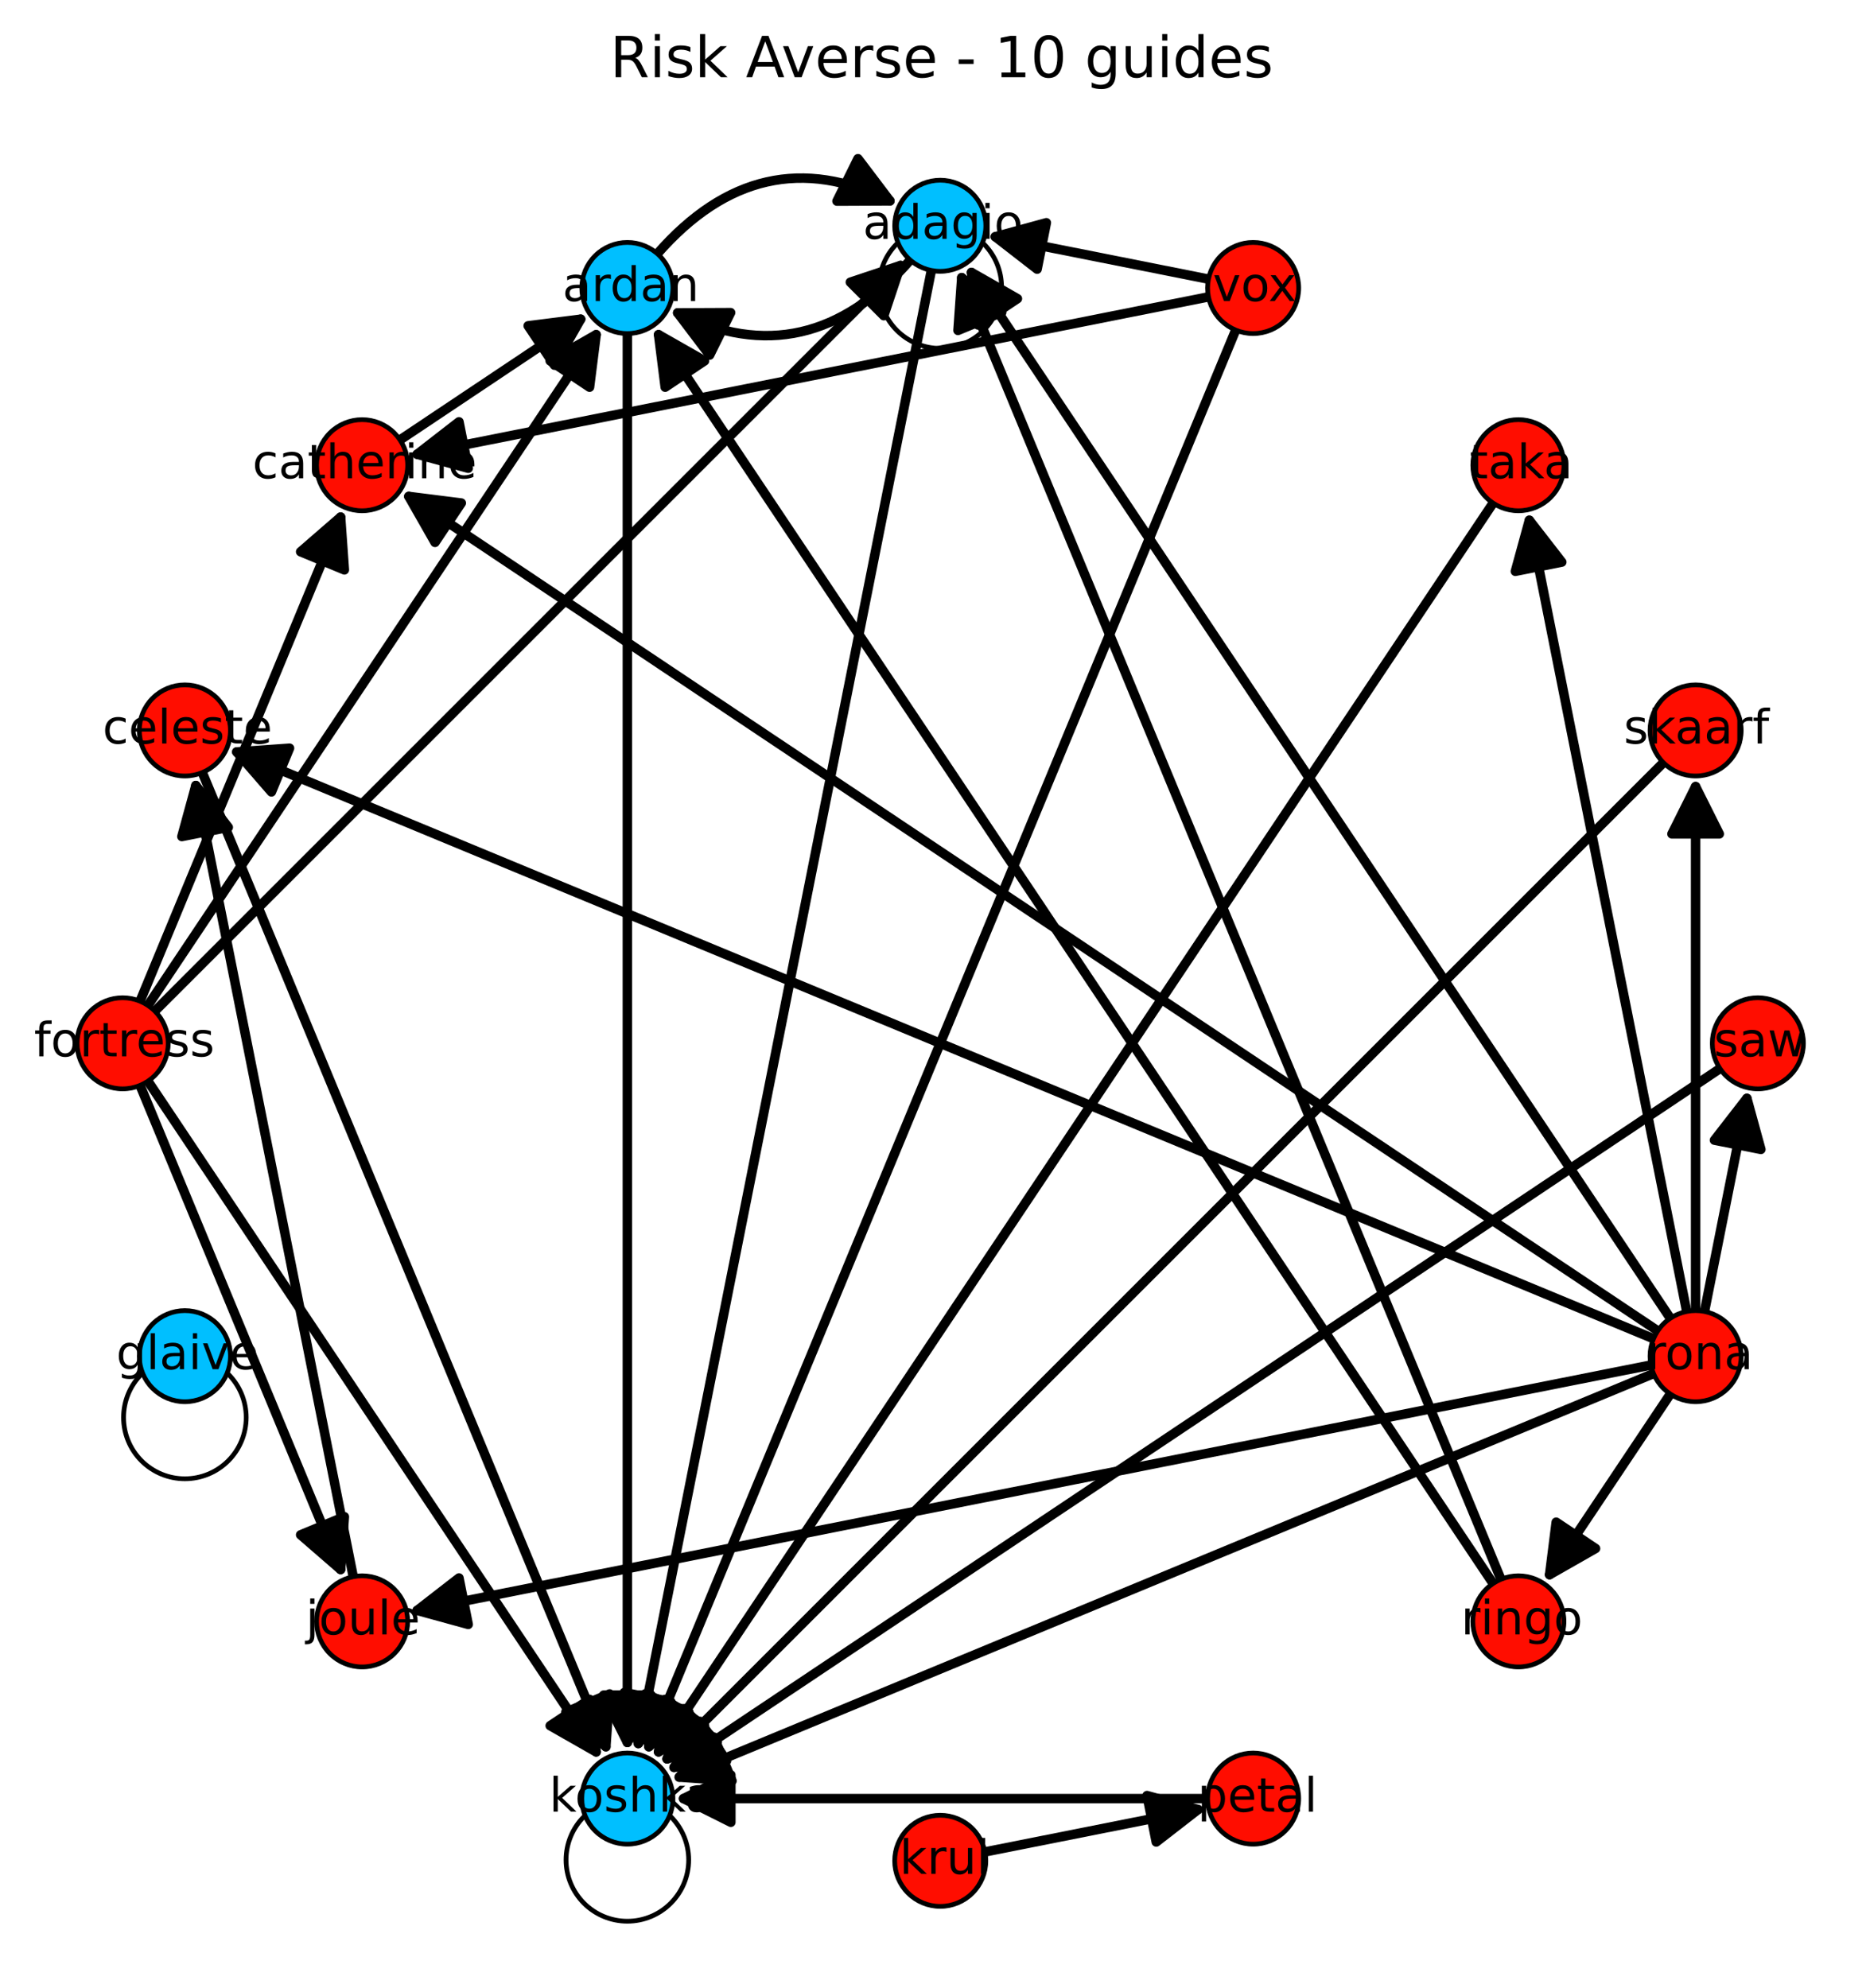 <?xml version="1.0" encoding="utf-8" standalone="no"?>
<!DOCTYPE svg PUBLIC "-//W3C//DTD SVG 1.1//EN"
  "http://www.w3.org/Graphics/SVG/1.1/DTD/svg11.dtd">
<!-- Created with matplotlib (http://matplotlib.org/) -->
<svg height="420pt" version="1.1" viewBox="0 0 395 420" width="395pt" xmlns="http://www.w3.org/2000/svg" xmlns:xlink="http://www.w3.org/1999/xlink">
 <defs>
  <style type="text/css">
*{stroke-linecap:butt;stroke-linejoin:round;}
  </style>
 </defs>
 <g id="figure_1">
  <g id="patch_1">
   <path d="
M0 420.598
L395.429 420.598
L395.429 0
L0 0
z
" style="fill:#ffffff;"/>
  </g>
  <g id="axes_1">
   <g id="patch_2">
    <path d="
M8.988 413.398
L388.229 413.398
L388.229 21.318
L8.988 21.318
z
" style="fill:#ffffff;"/>
   </g>
   <g id="patch_3">
    <path clip-path="url(#p9294ba8a6a)" d="
M192.27 54.935
Q170.617 79.674 143.15 66.095" style="fill:none;stroke:#000000;stroke-linecap:round;stroke-width:2.0;"/>
    <path clip-path="url(#p9294ba8a6a)" d="
M149.899 75.009
L143.15 66.095
L154.33 66.044
L149.899 75.009
z
" style="stroke:#000000;stroke-linecap:round;stroke-width:2.0;"/>
   </g>
   <g id="patch_4">
    <path clip-path="url(#p9294ba8a6a)" d="
M187.977 42.437
Q160.509 28.858 138.857 53.597" style="fill:none;stroke:#000000;stroke-linecap:round;stroke-width:2.0;"/>
    <path clip-path="url(#p9294ba8a6a)" d="
M181.228 33.523
L187.977 42.437
L176.796 42.487
L181.228 33.523
z
" style="stroke:#000000;stroke-linecap:round;stroke-width:2.0;"/>
   </g>
   <g id="patch_5">
    <path clip-path="url(#p9294ba8a6a)" d="
M356.288 277.047
Q339.447 192.381 323.042 109.909" style="fill:none;stroke:#000000;stroke-linecap:round;stroke-width:2.0;"/>
    <path clip-path="url(#p9294ba8a6a)" d="
M320.089 120.692
L323.042 109.909
L329.897 118.741
L320.089 120.692
z
" style="stroke:#000000;stroke-linecap:round;stroke-width:2.0;"/>
   </g>
   <g id="patch_6">
    <path clip-path="url(#p9294ba8a6a)" d="
M132.518 70.463
Q132.518 220.396 132.518 368.092" style="fill:none;stroke:#000000;stroke-linecap:round;stroke-width:2.0;"/>
    <path clip-path="url(#p9294ba8a6a)" d="
M137.518 358.092
L132.518 368.092
L127.518 358.092
L137.518 358.092
z
" style="stroke:#000000;stroke-linecap:round;stroke-width:2.0;"/>
   </g>
   <g id="patch_7">
    <path clip-path="url(#p9294ba8a6a)" d="
M140.904 371.566
Q245.342 267.129 351.36 161.111" style="fill:none;stroke:#000000;stroke-linecap:round;stroke-width:2.0;"/>
    <path clip-path="url(#p9294ba8a6a)" d="
M151.511 368.031
L140.904 371.566
L144.44 360.96
L151.511 368.031
z
" style="stroke:#000000;stroke-linecap:round;stroke-width:2.0;"/>
   </g>
   <g id="patch_8">
    <path clip-path="url(#p9294ba8a6a)" d="
M210.241 50.007
Q231.654 54.266 255.26 58.961" style="fill:none;stroke:#000000;stroke-linecap:round;stroke-width:2.0;"/>
    <path clip-path="url(#p9294ba8a6a)" d="
M219.073 56.861
L210.241 50.007
L221.024 47.053
L219.073 56.861
z
" style="stroke:#000000;stroke-linecap:round;stroke-width:2.0;"/>
   </g>
   <g id="patch_9">
    <path clip-path="url(#p9294ba8a6a)" d="
M88.121 340.202
Q217.327 314.501 348.726 288.364" style="fill:none;stroke:#000000;stroke-linecap:round;stroke-width:2.0;"/>
    <path clip-path="url(#p9294ba8a6a)" d="
M98.905 343.155
L88.121 340.202
L96.954 333.347
L98.905 343.155
z
" style="stroke:#000000;stroke-linecap:round;stroke-width:2.0;"/>
   </g>
   <g id="patch_10">
    <path clip-path="url(#p9294ba8a6a)" d="
M143.475 375.414
Q245.342 333.22 349.274 290.169" style="fill:none;stroke:#000000;stroke-linecap:round;stroke-width:2.0;"/>
    <path clip-path="url(#p9294ba8a6a)" d="
M154.628 376.207
L143.475 375.414
L150.801 366.968
L154.628 376.207
z
" style="stroke:#000000;stroke-linecap:round;stroke-width:2.0;"/>
   </g>
   <g id="patch_11">
    <path clip-path="url(#p9294ba8a6a)" d="
M196.731 57.132
Q165.563 213.823 134.832 368.32" style="fill:none;stroke:#000000;stroke-linecap:round;stroke-width:2.0;"/>
    <path clip-path="url(#p9294ba8a6a)" d="
M141.687 359.488
L134.832 368.32
L131.879 357.537
L141.687 359.488
z
" style="stroke:#000000;stroke-linecap:round;stroke-width:2.0;"/>
   </g>
   <g id="patch_12">
    <path clip-path="url(#p9294ba8a6a)" d="
M31.252 228.398
Q79.212 300.174 125.929 370.091" style="fill:none;stroke:#000000;stroke-linecap:round;stroke-width:2.0;"/>
    <path clip-path="url(#p9294ba8a6a)" d="
M124.53 358.999
L125.929 370.091
L116.216 364.554
L124.53 358.999
z
" style="stroke:#000000;stroke-linecap:round;stroke-width:2.0;"/>
   </g>
   <g id="patch_13">
    <path clip-path="url(#p9294ba8a6a)" d="
M29.588 229.287
Q51.197 281.456 71.95 331.558" style="fill:none;stroke:#000000;stroke-linecap:round;stroke-width:2.0;"/>
    <path clip-path="url(#p9294ba8a6a)" d="
M72.743 320.406
L71.95 331.558
L63.504 324.233
L72.743 320.406
z
" style="stroke:#000000;stroke-linecap:round;stroke-width:2.0;"/>
   </g>
   <g id="patch_14">
    <path clip-path="url(#p9294ba8a6a)" d="
M203.147 58.65
Q259.668 195.104 317.045 333.624" style="fill:none;stroke:#000000;stroke-linecap:round;stroke-width:2.0;"/>
    <path clip-path="url(#p9294ba8a6a)" d="
M202.355 69.802
L203.147 58.65
L211.594 65.975
L202.355 69.802
z
" style="stroke:#000000;stroke-linecap:round;stroke-width:2.0;"/>
   </g>
   <g id="patch_15">
    <path clip-path="url(#p9294ba8a6a)" d="
M139.107 70.7
Q226.623 201.677 315.381 334.513" style="fill:none;stroke:#000000;stroke-linecap:round;stroke-width:2.0;"/>
    <path clip-path="url(#p9294ba8a6a)" d="
M140.506 81.793
L139.107 70.7
L148.82 76.237
L140.506 81.793
z
" style="stroke:#000000;stroke-linecap:round;stroke-width:2.0;"/>
   </g>
   <g id="patch_16">
    <path clip-path="url(#p9294ba8a6a)" d="
M142.379 373.363
Q251.915 300.174 363.309 225.743" style="fill:none;stroke:#000000;stroke-linecap:round;stroke-width:2.0;"/>
    <path clip-path="url(#p9294ba8a6a)" d="
M153.472 371.965
L142.379 373.363
L147.916 363.65
L153.472 371.965
z
" style="stroke:#000000;stroke-linecap:round;stroke-width:2.0;"/>
   </g>
   <g id="patch_17">
    <path clip-path="url(#p9294ba8a6a)" d="
M358.165 276.862
Q358.165 220.396 358.165 166.165" style="fill:none;stroke:#000000;stroke-linecap:round;stroke-width:2.0;"/>
    <path clip-path="url(#p9294ba8a6a)" d="
M353.165 176.165
L358.165 166.165
L363.165 176.165
L353.165 176.165
z
" style="stroke:#000000;stroke-linecap:round;stroke-width:2.0;"/>
   </g>
   <g id="patch_18">
    <path clip-path="url(#p9294ba8a6a)" d="
M205.198 57.554
Q278.387 167.09 352.819 278.484" style="fill:none;stroke:#000000;stroke-linecap:round;stroke-width:2.0;"/>
    <path clip-path="url(#p9294ba8a6a)" d="
M206.596 68.647
L205.198 57.554
L214.911 63.091
L206.596 68.647
z
" style="stroke:#000000;stroke-linecap:round;stroke-width:2.0;"/>
   </g>
   <g id="patch_19">
    <path clip-path="url(#p9294ba8a6a)" d="
M88.121 95.963
Q170.594 79.558 255.26 62.717" style="fill:none;stroke:#000000;stroke-linecap:round;stroke-width:2.0;"/>
    <path clip-path="url(#p9294ba8a6a)" d="
M98.905 98.915
L88.121 95.963
L96.954 89.108
L98.905 98.915
z
" style="stroke:#000000;stroke-linecap:round;stroke-width:2.0;"/>
   </g>
   <g id="patch_20">
    <path clip-path="url(#p9294ba8a6a)" d="
M208.048 391.221
Q231.654 386.526 253.067 382.266" style="fill:none;stroke:#000000;stroke-linecap:round;stroke-width:2.0;"/>
    <path clip-path="url(#p9294ba8a6a)" d="
M242.284 379.313
L253.067 382.266
L244.234 389.121
L242.284 379.313
z
" style="stroke:#000000;stroke-linecap:round;stroke-width:2.0;"/>
   </g>
   <g id="patch_21">
    <path clip-path="url(#p9294ba8a6a)" d="
M137.057 368.995
Q198.609 220.396 261.016 69.731" style="fill:none;stroke:#000000;stroke-linecap:round;stroke-width:2.0;"/>
    <path clip-path="url(#p9294ba8a6a)" d="
M145.503 361.67
L137.057 368.995
L136.264 357.843
L145.503 361.67
z
" style="stroke:#000000;stroke-linecap:round;stroke-width:2.0;"/>
   </g>
   <g id="patch_22">
    <path clip-path="url(#p9294ba8a6a)" d="
M122.657 67.428
Q104.503 79.558 84.491 92.929" style="fill:none;stroke:#000000;stroke-linecap:round;stroke-width:2.0;"/>
    <path clip-path="url(#p9294ba8a6a)" d="
M111.564 68.826
L122.657 67.428
L117.12 77.141
L111.564 68.826
z
" style="stroke:#000000;stroke-linecap:round;stroke-width:2.0;"/>
   </g>
   <g id="patch_23">
    <path clip-path="url(#p9294ba8a6a)" d="
M50.009 158.844
Q198.609 220.396 349.274 282.803" style="fill:none;stroke:#000000;stroke-linecap:round;stroke-width:2.0;"/>
    <path clip-path="url(#p9294ba8a6a)" d="
M57.334 167.29
L50.009 158.844
L61.161 158.051
L57.334 167.29
z
" style="stroke:#000000;stroke-linecap:round;stroke-width:2.0;"/>
   </g>
   <g id="patch_24">
    <path clip-path="url(#p9294ba8a6a)" d="
M125.929 70.7
Q79.212 140.617 31.252 212.394" style="fill:none;stroke:#000000;stroke-linecap:round;stroke-width:2.0;"/>
    <path clip-path="url(#p9294ba8a6a)" d="
M116.216 76.237
L125.929 70.7
L124.53 81.793
L116.216 76.237
z
" style="stroke:#000000;stroke-linecap:round;stroke-width:2.0;"/>
   </g>
   <g id="patch_25">
    <path clip-path="url(#p9294ba8a6a)" d="
M71.95 109.234
Q51.197 159.336 29.588 211.504" style="fill:none;stroke:#000000;stroke-linecap:round;stroke-width:2.0;"/>
    <path clip-path="url(#p9294ba8a6a)" d="
M63.504 116.559
L71.95 109.234
L72.743 120.386
L63.504 116.559
z
" style="stroke:#000000;stroke-linecap:round;stroke-width:2.0;"/>
   </g>
   <g id="patch_26">
    <path clip-path="url(#p9294ba8a6a)" d="
M42.735 163.197
Q85.785 267.129 127.979 368.995" style="fill:none;stroke:#000000;stroke-linecap:round;stroke-width:2.0;"/>
    <path clip-path="url(#p9294ba8a6a)" d="
M128.772 357.843
L127.979 368.995
L119.533 361.67
L128.772 357.843
z
" style="stroke:#000000;stroke-linecap:round;stroke-width:2.0;"/>
   </g>
   <g id="patch_27">
    <path clip-path="url(#p9294ba8a6a)" d="
M41.365 165.938
Q57.77 248.41 74.612 333.076" style="fill:none;stroke:#000000;stroke-linecap:round;stroke-width:2.0;"/>
    <path clip-path="url(#p9294ba8a6a)" d="
M38.413 176.721
L41.365 165.938
L48.22 174.77
L38.413 176.721
z
" style="stroke:#000000;stroke-linecap:round;stroke-width:2.0;"/>
   </g>
   <g id="patch_28">
    <path clip-path="url(#p9294ba8a6a)" d="
M86.35 104.865
Q217.327 192.381 350.163 281.14" style="fill:none;stroke:#000000;stroke-linecap:round;stroke-width:2.0;"/>
    <path clip-path="url(#p9294ba8a6a)" d="
M91.887 114.579
L86.35 104.865
L97.443 106.264
L91.887 114.579
z
" style="stroke:#000000;stroke-linecap:round;stroke-width:2.0;"/>
   </g>
   <g id="patch_29">
    <path clip-path="url(#p9294ba8a6a)" d="
M327.317 332.654
Q339.447 314.501 352.819 294.489" style="fill:none;stroke:#000000;stroke-linecap:round;stroke-width:2.0;"/>
    <path clip-path="url(#p9294ba8a6a)" d="
M337.03 327.117
L327.317 332.654
L328.716 321.561
L337.03 327.117
z
" style="stroke:#000000;stroke-linecap:round;stroke-width:2.0;"/>
   </g>
   <g id="patch_30">
    <path clip-path="url(#p9294ba8a6a)" d="
M190.222 56.079
Q112.257 134.044 32.711 213.59" style="fill:none;stroke:#000000;stroke-linecap:round;stroke-width:2.0;"/>
    <path clip-path="url(#p9294ba8a6a)" d="
M179.616 59.615
L190.222 56.079
L186.687 66.686
L179.616 59.615
z
" style="stroke:#000000;stroke-linecap:round;stroke-width:2.0;"/>
   </g>
   <g id="patch_31">
    <path clip-path="url(#p9294ba8a6a)" d="
M139.107 370.091
Q226.623 239.114 315.381 106.278" style="fill:none;stroke:#000000;stroke-linecap:round;stroke-width:2.0;"/>
    <path clip-path="url(#p9294ba8a6a)" d="
M148.82 364.554
L139.107 370.091
L140.506 358.999
L148.82 364.554
z
" style="stroke:#000000;stroke-linecap:round;stroke-width:2.0;"/>
   </g>
   <g id="patch_32">
    <path clip-path="url(#p9294ba8a6a)" d="
M360.043 277.047
Q364.739 253.441 368.998 232.028" style="fill:none;stroke:#000000;stroke-linecap:round;stroke-width:2.0;"/>
    <path clip-path="url(#p9294ba8a6a)" d="
M362.143 240.861
L368.998 232.028
L371.951 242.811
L362.143 240.861
z
" style="stroke:#000000;stroke-linecap:round;stroke-width:2.0;"/>
   </g>
   <g id="patch_33">
    <path clip-path="url(#p9294ba8a6a)" d="
M144.378 379.953
Q198.609 379.953 255.075 379.953" style="fill:none;stroke:#000000;stroke-linecap:round;stroke-width:2.0;"/>
    <path clip-path="url(#p9294ba8a6a)" d="
M154.378 384.953
L144.378 379.953
L154.378 374.953
L154.378 384.953
z
" style="stroke:#000000;stroke-linecap:round;stroke-width:2.0;"/>
   </g>
   <g id="matplotlib.axis_1"/>
   <g id="matplotlib.axis_2"/>
   <g id="text_1">
    <!-- Risk Averse - 10 guides -->
    <defs>
     <path id="BitstreamVeraSans-Roman-20"/>
     <path d="
M31.781 66.406
Q24.172 66.406 20.328 58.906
Q16.5 51.422 16.5 36.375
Q16.5 21.391 20.328 13.891
Q24.172 6.391 31.781 6.391
Q39.453 6.391 43.281 13.891
Q47.125 21.391 47.125 36.375
Q47.125 51.422 43.281 58.906
Q39.453 66.406 31.781 66.406
M31.781 74.219
Q44.047 74.219 50.516 64.516
Q56.984 54.828 56.984 36.375
Q56.984 17.969 50.516 8.266
Q44.047 -1.422 31.781 -1.422
Q19.531 -1.422 13.062 8.266
Q6.594 17.969 6.594 36.375
Q6.594 54.828 13.062 64.516
Q19.531 74.219 31.781 74.219" id="BitstreamVeraSans-Roman-30"/>
     <path d="
M12.406 8.297
L28.516 8.297
L28.516 63.922
L10.984 60.406
L10.984 69.391
L28.422 72.906
L38.281 72.906
L38.281 8.297
L54.391 8.297
L54.391 0
L12.406 0
z
" id="BitstreamVeraSans-Roman-31"/>
     <path d="
M9.078 75.984
L18.109 75.984
L18.109 31.109
L44.922 54.688
L56.391 54.688
L27.391 29.109
L57.625 0
L45.906 0
L18.109 26.703
L18.109 0
L9.078 0
z
" id="BitstreamVeraSans-Roman-6b"/>
     <path d="
M56.203 29.594
L56.203 25.203
L14.891 25.203
Q15.484 15.922 20.484 11.062
Q25.484 6.203 34.422 6.203
Q39.594 6.203 44.453 7.469
Q49.312 8.734 54.109 11.281
L54.109 2.781
Q49.266 0.734 44.188 -0.344
Q39.109 -1.422 33.891 -1.422
Q20.797 -1.422 13.156 6.188
Q5.516 13.812 5.516 26.812
Q5.516 40.234 12.766 48.109
Q20.016 56 32.328 56
Q43.359 56 49.781 48.891
Q56.203 41.797 56.203 29.594
M47.219 32.234
Q47.125 39.594 43.094 43.984
Q39.062 48.391 32.422 48.391
Q24.906 48.391 20.391 44.141
Q15.875 39.891 15.188 32.172
z
" id="BitstreamVeraSans-Roman-65"/>
     <path d="
M44.391 34.188
Q47.562 33.109 50.562 29.594
Q53.562 26.078 56.594 19.922
L66.609 0
L56 0
L46.688 18.703
Q43.062 26.031 39.672 28.422
Q36.281 30.812 30.422 30.812
L19.672 30.812
L19.672 0
L9.812 0
L9.812 72.906
L32.078 72.906
Q44.578 72.906 50.734 67.672
Q56.891 62.453 56.891 51.906
Q56.891 45.016 53.688 40.469
Q50.484 35.938 44.391 34.188
M19.672 64.797
L19.672 38.922
L32.078 38.922
Q39.203 38.922 42.844 42.219
Q46.484 45.516 46.484 51.906
Q46.484 58.297 42.844 61.547
Q39.203 64.797 32.078 64.797
z
" id="BitstreamVeraSans-Roman-52"/>
     <path d="
M9.422 54.688
L18.406 54.688
L18.406 0
L9.422 0
z

M9.422 75.984
L18.406 75.984
L18.406 64.594
L9.422 64.594
z
" id="BitstreamVeraSans-Roman-69"/>
     <path d="
M4.891 31.391
L31.203 31.391
L31.203 23.391
L4.891 23.391
z
" id="BitstreamVeraSans-Roman-2d"/>
     <path d="
M34.188 63.188
L20.797 26.906
L47.609 26.906
z

M28.609 72.906
L39.797 72.906
L67.578 0
L57.328 0
L50.688 18.703
L17.828 18.703
L11.188 0
L0.781 0
z
" id="BitstreamVeraSans-Roman-41"/>
     <path d="
M2.984 54.688
L12.5 54.688
L29.594 8.797
L46.688 54.688
L56.203 54.688
L35.688 0
L23.484 0
z
" id="BitstreamVeraSans-Roman-76"/>
     <path d="
M45.406 46.391
L45.406 75.984
L54.391 75.984
L54.391 0
L45.406 0
L45.406 8.203
Q42.578 3.328 38.25 0.953
Q33.938 -1.422 27.875 -1.422
Q17.969 -1.422 11.734 6.484
Q5.516 14.406 5.516 27.297
Q5.516 40.188 11.734 48.094
Q17.969 56 27.875 56
Q33.938 56 38.25 53.625
Q42.578 51.266 45.406 46.391
M14.797 27.297
Q14.797 17.391 18.875 11.75
Q22.953 6.109 30.078 6.109
Q37.203 6.109 41.297 11.75
Q45.406 17.391 45.406 27.297
Q45.406 37.203 41.297 42.844
Q37.203 48.484 30.078 48.484
Q22.953 48.484 18.875 42.844
Q14.797 37.203 14.797 27.297" id="BitstreamVeraSans-Roman-64"/>
     <path d="
M45.406 27.984
Q45.406 37.75 41.375 43.109
Q37.359 48.484 30.078 48.484
Q22.859 48.484 18.828 43.109
Q14.797 37.75 14.797 27.984
Q14.797 18.266 18.828 12.891
Q22.859 7.516 30.078 7.516
Q37.359 7.516 41.375 12.891
Q45.406 18.266 45.406 27.984
M54.391 6.781
Q54.391 -7.172 48.188 -13.984
Q42 -20.797 29.203 -20.797
Q24.469 -20.797 20.266 -20.094
Q16.062 -19.391 12.109 -17.922
L12.109 -9.188
Q16.062 -11.328 19.922 -12.344
Q23.781 -13.375 27.781 -13.375
Q36.625 -13.375 41.016 -8.766
Q45.406 -4.156 45.406 5.172
L45.406 9.625
Q42.625 4.781 38.281 2.391
Q33.938 0 27.875 0
Q17.828 0 11.672 7.656
Q5.516 15.328 5.516 27.984
Q5.516 40.672 11.672 48.328
Q17.828 56 27.875 56
Q33.938 56 38.281 53.609
Q42.625 51.219 45.406 46.391
L45.406 54.688
L54.391 54.688
z
" id="BitstreamVeraSans-Roman-67"/>
     <path d="
M8.5 21.578
L8.5 54.688
L17.484 54.688
L17.484 21.922
Q17.484 14.156 20.5 10.266
Q23.531 6.391 29.594 6.391
Q36.859 6.391 41.078 11.031
Q45.312 15.672 45.312 23.688
L45.312 54.688
L54.297 54.688
L54.297 0
L45.312 0
L45.312 8.406
Q42.047 3.422 37.719 1
Q33.406 -1.422 27.688 -1.422
Q18.266 -1.422 13.375 4.438
Q8.5 10.297 8.5 21.578" id="BitstreamVeraSans-Roman-75"/>
     <path d="
M41.109 46.297
Q39.594 47.172 37.812 47.578
Q36.031 48 33.891 48
Q26.266 48 22.188 43.047
Q18.109 38.094 18.109 28.812
L18.109 0
L9.078 0
L9.078 54.688
L18.109 54.688
L18.109 46.188
Q20.953 51.172 25.484 53.578
Q30.031 56 36.531 56
Q37.453 56 38.578 55.875
Q39.703 55.766 41.062 55.516
z
" id="BitstreamVeraSans-Roman-72"/>
     <path d="
M44.281 53.078
L44.281 44.578
Q40.484 46.531 36.375 47.5
Q32.281 48.484 27.875 48.484
Q21.188 48.484 17.844 46.438
Q14.5 44.391 14.5 40.281
Q14.5 37.156 16.891 35.375
Q19.281 33.594 26.516 31.984
L29.594 31.297
Q39.156 29.25 43.188 25.516
Q47.219 21.781 47.219 15.094
Q47.219 7.469 41.188 3.016
Q35.156 -1.422 24.609 -1.422
Q20.219 -1.422 15.453 -0.562
Q10.688 0.297 5.422 2
L5.422 11.281
Q10.406 8.688 15.234 7.391
Q20.062 6.109 24.812 6.109
Q31.156 6.109 34.562 8.281
Q37.984 10.453 37.984 14.406
Q37.984 18.062 35.516 20.016
Q33.062 21.969 24.703 23.781
L21.578 24.516
Q13.234 26.266 9.516 29.906
Q5.812 33.547 5.812 39.891
Q5.812 47.609 11.281 51.797
Q16.75 56 26.812 56
Q31.781 56 36.172 55.266
Q40.578 54.547 44.281 53.078" id="BitstreamVeraSans-Roman-73"/>
    </defs>
    <g transform="translate(128.854 16.318)scale(0.12 -0.12)">
     <use xlink:href="#BitstreamVeraSans-Roman-52"/>
     <use x="69.482" xlink:href="#BitstreamVeraSans-Roman-69"/>
     <use x="97.266" xlink:href="#BitstreamVeraSans-Roman-73"/>
     <use x="149.365" xlink:href="#BitstreamVeraSans-Roman-6b"/>
     <use x="207.275" xlink:href="#BitstreamVeraSans-Roman-20"/>
     <use x="239.062" xlink:href="#BitstreamVeraSans-Roman-41"/>
     <use x="301.596" xlink:href="#BitstreamVeraSans-Roman-76"/>
     <use x="360.775" xlink:href="#BitstreamVeraSans-Roman-65"/>
     <use x="422.299" xlink:href="#BitstreamVeraSans-Roman-72"/>
     <use x="463.412" xlink:href="#BitstreamVeraSans-Roman-73"/>
     <use x="515.512" xlink:href="#BitstreamVeraSans-Roman-65"/>
     <use x="577.035" xlink:href="#BitstreamVeraSans-Roman-20"/>
     <use x="608.822" xlink:href="#BitstreamVeraSans-Roman-2d"/>
     <use x="644.906" xlink:href="#BitstreamVeraSans-Roman-20"/>
     <use x="676.693" xlink:href="#BitstreamVeraSans-Roman-31"/>
     <use x="740.316" xlink:href="#BitstreamVeraSans-Roman-30"/>
     <use x="803.939" xlink:href="#BitstreamVeraSans-Roman-20"/>
     <use x="835.727" xlink:href="#BitstreamVeraSans-Roman-67"/>
     <use x="899.203" xlink:href="#BitstreamVeraSans-Roman-75"/>
     <use x="962.582" xlink:href="#BitstreamVeraSans-Roman-69"/>
     <use x="990.365" xlink:href="#BitstreamVeraSans-Roman-64"/>
     <use x="1053.842" xlink:href="#BitstreamVeraSans-Roman-65"/>
     <use x="1115.365" xlink:href="#BitstreamVeraSans-Roman-73"/>
    </g>
   </g>
   <g id="patch_34">
    <path clip-path="url(#p9294ba8a6a)" d="
M39.052 312.392
C42.487 312.392 45.782 311.027 48.211 308.598
C50.64 306.169 52.004 302.874 52.004 299.439
C52.004 296.004 50.64 292.709 48.211 290.28
C45.782 287.851 42.487 286.486 39.052 286.486
C35.617 286.486 32.322 287.851 29.893 290.28
C27.464 292.709 26.099 296.004 26.099 299.439
C26.099 302.874 27.464 306.169 29.893 308.598
C32.322 311.027 35.617 312.392 39.052 312.392
L39.052 312.392" style="fill:none;stroke:#000000;stroke-linejoin:miter;"/>
   </g>
   <g id="patch_35">
    <path clip-path="url(#p9294ba8a6a)" d="
M132.518 405.858
C135.953 405.858 139.248 404.493 141.677 402.064
C144.106 399.635 145.471 396.34 145.471 392.905
C145.471 389.47 144.106 386.175 141.677 383.746
C139.248 381.317 135.953 379.953 132.518 379.953
C129.083 379.953 125.788 381.317 123.359 383.746
C120.93 386.175 119.565 389.47 119.565 392.905
C119.565 396.34 120.93 399.635 123.359 402.064
C125.788 404.493 129.083 405.858 132.518 405.858
L132.518 405.858" style="fill:none;stroke:#000000;stroke-linejoin:miter;"/>
   </g>
   <g id="patch_36">
    <path clip-path="url(#p9294ba8a6a)" d="
M198.609 73.598
C202.044 73.598 205.339 72.233 207.768 69.804
C210.197 67.375 211.561 64.081 211.561 60.645
C211.561 57.21 210.197 53.916 207.768 51.486
C205.339 49.057 202.044 47.693 198.609 47.693
C195.173 47.693 191.879 49.057 189.45 51.486
C187.021 53.916 185.656 57.21 185.656 60.645
C185.656 64.081 187.021 67.375 189.45 69.804
C191.879 72.233 195.173 73.598 198.609 73.598
L198.609 73.598" style="fill:none;stroke:#000000;stroke-linejoin:miter;"/>
   </g>
   <g id="patch_37">
    <path d="
M198.609 57.317
C201.161 57.317 203.609 56.303 205.414 54.498
C207.219 52.693 208.233 50.245 208.233 47.693
C208.233 45.14 207.219 42.692 205.414 40.887
C203.609 39.083 201.161 38.069 198.609 38.069
C196.056 38.069 193.608 39.083 191.803 40.887
C189.998 42.692 188.984 45.14 188.984 47.693
C188.984 50.245 189.998 52.693 191.803 54.498
C193.608 56.303 196.056 57.317 198.609 57.317
z
" style="fill:#00bfff;stroke:#000000;stroke-linejoin:miter;"/>
   </g>
   <g id="patch_38">
    <path d="
M132.518 70.463
C135.07 70.463 137.518 69.449 139.323 67.644
C141.128 65.84 142.142 63.391 142.142 60.839
C142.142 58.287 141.128 55.838 139.323 54.034
C137.518 52.229 135.07 51.215 132.518 51.215
C129.966 51.215 127.517 52.229 125.713 54.034
C123.908 55.838 122.894 58.287 122.894 60.839
C122.894 63.391 123.908 65.84 125.713 67.644
C127.517 69.449 129.966 70.463 132.518 70.463
z
" style="fill:#00bfff;stroke:#000000;stroke-linejoin:miter;"/>
   </g>
   <g id="patch_39">
    <path d="
M132.518 389.577
C135.07 389.577 137.518 388.563 139.323 386.758
C141.128 384.953 142.142 382.505 142.142 379.953
C142.142 377.4 141.128 374.952 139.323 373.147
C137.518 371.343 135.07 370.328 132.518 370.328
C129.966 370.328 127.517 371.343 125.713 373.147
C123.908 374.952 122.894 377.4 122.894 379.953
C122.894 382.505 123.908 384.953 125.713 386.758
C127.517 388.563 129.966 389.577 132.518 389.577
z
" style="fill:#00bfff;stroke:#000000;stroke-linejoin:miter;"/>
   </g>
   <g id="patch_40">
    <path d="
M39.052 296.111
C41.604 296.111 44.052 295.097 45.857 293.292
C47.662 291.487 48.676 289.039 48.676 286.486
C48.676 283.934 47.662 281.486 45.857 279.681
C44.052 277.876 41.604 276.862 39.052 276.862
C36.499 276.862 34.051 277.876 32.246 279.681
C30.442 281.486 29.427 283.934 29.427 286.486
C29.427 289.039 30.442 291.487 32.246 293.292
C34.051 295.097 36.499 296.111 39.052 296.111
z
" style="fill:#00bfff;stroke:#000000;stroke-linejoin:miter;"/>
   </g>
   <g id="patch_41">
    <path d="
M264.699 70.463
C267.252 70.463 269.7 69.449 271.504 67.644
C273.309 65.84 274.323 63.391 274.323 60.839
C274.323 58.287 273.309 55.838 271.504 54.034
C269.7 52.229 267.252 51.215 264.699 51.215
C262.147 51.215 259.699 52.229 257.894 54.034
C256.089 55.838 255.075 58.287 255.075 60.839
C255.075 63.391 256.089 65.84 257.894 67.644
C259.699 69.449 262.147 70.463 264.699 70.463
z
" style="fill:#ff0d00;stroke:#000000;stroke-linejoin:miter;"/>
   </g>
   <g id="patch_42">
    <path d="
M198.609 402.723
C201.161 402.723 203.609 401.709 205.414 399.904
C207.219 398.099 208.233 395.651 208.233 393.099
C208.233 390.547 207.219 388.098 205.414 386.294
C203.609 384.489 201.161 383.475 198.609 383.475
C196.056 383.475 193.608 384.489 191.803 386.294
C189.998 388.098 188.984 390.547 188.984 393.099
C188.984 395.651 189.998 398.099 191.803 399.904
C193.608 401.709 196.056 402.723 198.609 402.723
z
" style="fill:#ff0d00;stroke:#000000;stroke-linejoin:miter;"/>
   </g>
   <g id="patch_43">
    <path d="
M39.052 163.929
C41.604 163.929 44.052 162.915 45.857 161.111
C47.662 159.306 48.676 156.858 48.676 154.305
C48.676 151.753 47.662 149.305 45.857 147.5
C44.052 145.695 41.604 144.681 39.052 144.681
C36.499 144.681 34.051 145.695 32.246 147.5
C30.442 149.305 29.427 151.753 29.427 154.305
C29.427 156.858 30.442 159.306 32.246 161.111
C34.051 162.915 36.499 163.929 39.052 163.929
z
" style="fill:#ff0d00;stroke:#000000;stroke-linejoin:miter;"/>
   </g>
   <g id="patch_44">
    <path d="
M320.728 352.14
C323.28 352.14 325.729 351.125 327.533 349.321
C329.338 347.516 330.352 345.068 330.352 342.515
C330.352 339.963 329.338 337.515 327.533 335.71
C325.729 333.905 323.28 332.891 320.728 332.891
C318.176 332.891 315.728 333.905 313.923 335.71
C312.118 337.515 311.104 339.963 311.104 342.515
C311.104 345.068 312.118 347.516 313.923 349.321
C315.728 351.125 318.176 352.14 320.728 352.14
z
" style="fill:#ff0d00;stroke:#000000;stroke-linejoin:miter;"/>
   </g>
   <g id="patch_45">
    <path d="
M76.489 107.9
C79.041 107.9 81.49 106.886 83.294 105.082
C85.099 103.277 86.113 100.829 86.113 98.276
C86.113 95.724 85.099 93.276 83.294 91.471
C81.49 89.666 79.041 88.652 76.489 88.652
C73.937 88.652 71.489 89.666 69.684 91.471
C67.879 93.276 66.865 95.724 66.865 98.276
C66.865 100.829 67.879 103.277 69.684 105.082
C71.489 106.886 73.937 107.9 76.489 107.9
z
" style="fill:#ff0d00;stroke:#000000;stroke-linejoin:miter;"/>
   </g>
   <g id="patch_46">
    <path d="
M358.165 163.929
C360.718 163.929 363.166 162.915 364.971 161.111
C366.776 159.306 367.79 156.858 367.79 154.305
C367.79 151.753 366.776 149.305 364.971 147.5
C363.166 145.695 360.718 144.681 358.165 144.681
C355.613 144.681 353.165 145.695 351.36 147.5
C349.555 149.305 348.541 151.753 348.541 154.305
C348.541 156.858 349.555 159.306 351.36 161.111
C353.165 162.915 355.613 163.929 358.165 163.929
z
" style="fill:#ff0d00;stroke:#000000;stroke-linejoin:miter;"/>
   </g>
   <g id="patch_47">
    <path d="
M320.728 107.9
C323.28 107.9 325.729 106.886 327.533 105.082
C329.338 103.277 330.352 100.829 330.352 98.276
C330.352 95.724 329.338 93.276 327.533 91.471
C325.729 89.666 323.28 88.652 320.728 88.652
C318.176 88.652 315.728 89.666 313.923 91.471
C312.118 93.276 311.104 95.724 311.104 98.276
C311.104 100.829 312.118 103.277 313.923 105.082
C315.728 106.886 318.176 107.9 320.728 107.9
z
" style="fill:#ff0d00;stroke:#000000;stroke-linejoin:miter;"/>
   </g>
   <g id="patch_48">
    <path d="
M264.699 389.577
C267.252 389.577 269.7 388.563 271.504 386.758
C273.309 384.953 274.323 382.505 274.323 379.953
C274.323 377.4 273.309 374.952 271.504 373.147
C269.7 371.343 267.252 370.328 264.699 370.328
C262.147 370.328 259.699 371.343 257.894 373.147
C256.089 374.952 255.075 377.4 255.075 379.953
C255.075 382.505 256.089 384.953 257.894 386.758
C259.699 388.563 262.147 389.577 264.699 389.577
z
" style="fill:#ff0d00;stroke:#000000;stroke-linejoin:miter;"/>
   </g>
   <g id="patch_49">
    <path d="
M358.165 296.111
C360.718 296.111 363.166 295.097 364.971 293.292
C366.776 291.487 367.79 289.039 367.79 286.486
C367.79 283.934 366.776 281.486 364.971 279.681
C363.166 277.876 360.718 276.862 358.165 276.862
C355.613 276.862 353.165 277.876 351.36 279.681
C349.555 281.486 348.541 283.934 348.541 286.486
C348.541 289.039 349.555 291.487 351.36 293.292
C353.165 295.097 355.613 296.111 358.165 296.111
z
" style="fill:#ff0d00;stroke:#000000;stroke-linejoin:miter;"/>
   </g>
   <g id="patch_50">
    <path d="
M371.312 230.02
C373.864 230.02 376.312 229.006 378.117 227.201
C379.922 225.396 380.936 222.948 380.936 220.396
C380.936 217.843 379.922 215.395 378.117 213.59
C376.312 211.786 373.864 210.772 371.312 210.772
C368.759 210.772 366.311 211.786 364.506 213.59
C362.702 215.395 361.687 217.843 361.687 220.396
C361.687 222.948 362.702 225.396 364.506 227.201
C366.311 229.006 368.759 230.02 371.312 230.02
z
" style="fill:#ff0d00;stroke:#000000;stroke-linejoin:miter;"/>
   </g>
   <g id="patch_51">
    <path d="
M76.489 352.14
C79.041 352.14 81.49 351.125 83.294 349.321
C85.099 347.516 86.113 345.068 86.113 342.515
C86.113 339.963 85.099 337.515 83.294 335.71
C81.49 333.905 79.041 332.891 76.489 332.891
C73.937 332.891 71.489 333.905 69.684 335.71
C67.879 337.515 66.865 339.963 66.865 342.515
C66.865 345.068 67.879 347.516 69.684 349.321
C71.489 351.125 73.937 352.14 76.489 352.14
z
" style="fill:#ff0d00;stroke:#000000;stroke-linejoin:miter;"/>
   </g>
   <g id="patch_52">
    <path d="
M25.905 230.02
C28.458 230.02 30.906 229.006 32.711 227.201
C34.516 225.396 35.53 222.948 35.53 220.396
C35.53 217.843 34.516 215.395 32.711 213.59
C30.906 211.786 28.458 210.772 25.905 210.772
C23.353 210.772 20.905 211.786 19.1 213.59
C17.295 215.395 16.281 217.843 16.281 220.396
C16.281 222.948 17.295 225.396 19.1 227.201
C20.905 229.006 23.353 230.02 25.905 230.02
z
" style="fill:#ff0d00;stroke:#000000;stroke-linejoin:miter;"/>
   </g>
   <g id="text_2">
    <!-- adagio -->
    <defs>
     <path d="
M30.609 48.391
Q23.391 48.391 19.188 42.75
Q14.984 37.109 14.984 27.297
Q14.984 17.484 19.156 11.844
Q23.344 6.203 30.609 6.203
Q37.797 6.203 41.984 11.859
Q46.188 17.531 46.188 27.297
Q46.188 37.016 41.984 42.703
Q37.797 48.391 30.609 48.391
M30.609 56
Q42.328 56 49.016 48.375
Q55.719 40.766 55.719 27.297
Q55.719 13.875 49.016 6.219
Q42.328 -1.422 30.609 -1.422
Q18.844 -1.422 12.172 6.219
Q5.516 13.875 5.516 27.297
Q5.516 40.766 12.172 48.375
Q18.844 56 30.609 56" id="BitstreamVeraSans-Roman-6f"/>
     <path d="
M34.281 27.484
Q23.391 27.484 19.188 25
Q14.984 22.516 14.984 16.5
Q14.984 11.719 18.141 8.906
Q21.297 6.109 26.703 6.109
Q34.188 6.109 38.703 11.406
Q43.219 16.703 43.219 25.484
L43.219 27.484
z

M52.203 31.203
L52.203 0
L43.219 0
L43.219 8.297
Q40.141 3.328 35.547 0.953
Q30.953 -1.422 24.312 -1.422
Q15.922 -1.422 10.953 3.297
Q6 8.016 6 15.922
Q6 25.141 12.172 29.828
Q18.359 34.516 30.609 34.516
L43.219 34.516
L43.219 35.406
Q43.219 41.609 39.141 45
Q35.062 48.391 27.688 48.391
Q23 48.391 18.547 47.266
Q14.109 46.141 10.016 43.891
L10.016 52.203
Q14.938 54.109 19.578 55.047
Q24.219 56 28.609 56
Q40.484 56 46.344 49.844
Q52.203 43.703 52.203 31.203" id="BitstreamVeraSans-Roman-61"/>
    </defs>
    <g transform="translate(182.257 50.452)scale(0.1 -0.1)">
     <use xlink:href="#BitstreamVeraSans-Roman-61"/>
     <use x="61.279" xlink:href="#BitstreamVeraSans-Roman-64"/>
     <use x="124.756" xlink:href="#BitstreamVeraSans-Roman-61"/>
     <use x="186.035" xlink:href="#BitstreamVeraSans-Roman-67"/>
     <use x="249.512" xlink:href="#BitstreamVeraSans-Roman-69"/>
     <use x="277.295" xlink:href="#BitstreamVeraSans-Roman-6f"/>
    </g>
   </g>
   <g id="text_3">
    <!-- ardan -->
    <defs>
     <path d="
M54.891 33.016
L54.891 0
L45.906 0
L45.906 32.719
Q45.906 40.484 42.875 44.328
Q39.844 48.188 33.797 48.188
Q26.516 48.188 22.312 43.547
Q18.109 38.922 18.109 30.906
L18.109 0
L9.078 0
L9.078 54.688
L18.109 54.688
L18.109 46.188
Q21.344 51.125 25.703 53.562
Q30.078 56 35.797 56
Q45.219 56 50.047 50.172
Q54.891 44.344 54.891 33.016" id="BitstreamVeraSans-Roman-6e"/>
    </defs>
    <g transform="translate(118.803 63.598)scale(0.1 -0.1)">
     <use xlink:href="#BitstreamVeraSans-Roman-61"/>
     <use x="61.279" xlink:href="#BitstreamVeraSans-Roman-72"/>
     <use x="100.643" xlink:href="#BitstreamVeraSans-Roman-64"/>
     <use x="164.119" xlink:href="#BitstreamVeraSans-Roman-61"/>
     <use x="225.398" xlink:href="#BitstreamVeraSans-Roman-6e"/>
    </g>
   </g>
   <g id="text_4">
    <!-- catherine -->
    <defs>
     <path d="
M18.312 70.219
L18.312 54.688
L36.812 54.688
L36.812 47.703
L18.312 47.703
L18.312 18.016
Q18.312 11.328 20.141 9.422
Q21.969 7.516 27.594 7.516
L36.812 7.516
L36.812 0
L27.594 0
Q17.188 0 13.234 3.875
Q9.281 7.766 9.281 18.016
L9.281 47.703
L2.688 47.703
L2.688 54.688
L9.281 54.688
L9.281 70.219
z
" id="BitstreamVeraSans-Roman-74"/>
     <path d="
M54.891 33.016
L54.891 0
L45.906 0
L45.906 32.719
Q45.906 40.484 42.875 44.328
Q39.844 48.188 33.797 48.188
Q26.516 48.188 22.312 43.547
Q18.109 38.922 18.109 30.906
L18.109 0
L9.078 0
L9.078 75.984
L18.109 75.984
L18.109 46.188
Q21.344 51.125 25.703 53.562
Q30.078 56 35.797 56
Q45.219 56 50.047 50.172
Q54.891 44.344 54.891 33.016" id="BitstreamVeraSans-Roman-68"/>
     <path d="
M48.781 52.594
L48.781 44.188
Q44.969 46.297 41.141 47.344
Q37.312 48.391 33.406 48.391
Q24.656 48.391 19.812 42.844
Q14.984 37.312 14.984 27.297
Q14.984 17.281 19.812 11.734
Q24.656 6.203 33.406 6.203
Q37.312 6.203 41.141 7.25
Q44.969 8.297 48.781 10.406
L48.781 2.094
Q45.016 0.344 40.984 -0.531
Q36.969 -1.422 32.422 -1.422
Q20.062 -1.422 12.781 6.344
Q5.516 14.109 5.516 27.297
Q5.516 40.672 12.859 48.328
Q20.219 56 33.016 56
Q37.156 56 41.109 55.141
Q45.062 54.297 48.781 52.594" id="BitstreamVeraSans-Roman-63"/>
    </defs>
    <g transform="translate(53.323 101.036)scale(0.1 -0.1)">
     <use xlink:href="#BitstreamVeraSans-Roman-63"/>
     <use x="54.98" xlink:href="#BitstreamVeraSans-Roman-61"/>
     <use x="116.26" xlink:href="#BitstreamVeraSans-Roman-74"/>
     <use x="155.469" xlink:href="#BitstreamVeraSans-Roman-68"/>
     <use x="218.848" xlink:href="#BitstreamVeraSans-Roman-65"/>
     <use x="280.371" xlink:href="#BitstreamVeraSans-Roman-72"/>
     <use x="321.484" xlink:href="#BitstreamVeraSans-Roman-69"/>
     <use x="349.268" xlink:href="#BitstreamVeraSans-Roman-6e"/>
     <use x="412.646" xlink:href="#BitstreamVeraSans-Roman-65"/>
    </g>
   </g>
   <g id="text_5">
    <!-- celeste -->
    <defs>
     <path d="
M9.422 75.984
L18.406 75.984
L18.406 0
L9.422 0
z
" id="BitstreamVeraSans-Roman-6c"/>
    </defs>
    <g transform="translate(21.661 157.065)scale(0.1 -0.1)">
     <use xlink:href="#BitstreamVeraSans-Roman-63"/>
     <use x="54.98" xlink:href="#BitstreamVeraSans-Roman-65"/>
     <use x="116.504" xlink:href="#BitstreamVeraSans-Roman-6c"/>
     <use x="144.287" xlink:href="#BitstreamVeraSans-Roman-65"/>
     <use x="205.811" xlink:href="#BitstreamVeraSans-Roman-73"/>
     <use x="257.91" xlink:href="#BitstreamVeraSans-Roman-74"/>
     <use x="297.119" xlink:href="#BitstreamVeraSans-Roman-65"/>
    </g>
   </g>
   <g id="text_6">
    <!-- fortress -->
    <defs>
     <path d="
M37.109 75.984
L37.109 68.5
L28.516 68.5
Q23.688 68.5 21.797 66.547
Q19.922 64.594 19.922 59.516
L19.922 54.688
L34.719 54.688
L34.719 47.703
L19.922 47.703
L19.922 0
L10.891 0
L10.891 47.703
L2.297 47.703
L2.297 54.688
L10.891 54.688
L10.891 58.5
Q10.891 67.625 15.141 71.797
Q19.391 75.984 28.609 75.984
z
" id="BitstreamVeraSans-Roman-66"/>
    </defs>
    <g transform="translate(7.2 223.155)scale(0.1 -0.1)">
     <use xlink:href="#BitstreamVeraSans-Roman-66"/>
     <use x="35.205" xlink:href="#BitstreamVeraSans-Roman-6f"/>
     <use x="96.387" xlink:href="#BitstreamVeraSans-Roman-72"/>
     <use x="137.5" xlink:href="#BitstreamVeraSans-Roman-74"/>
     <use x="176.709" xlink:href="#BitstreamVeraSans-Roman-72"/>
     <use x="215.572" xlink:href="#BitstreamVeraSans-Roman-65"/>
     <use x="277.096" xlink:href="#BitstreamVeraSans-Roman-73"/>
     <use x="329.195" xlink:href="#BitstreamVeraSans-Roman-73"/>
    </g>
   </g>
   <g id="text_7">
    <!-- glaive -->
    <g transform="translate(24.542 289.246)scale(0.1 -0.1)">
     <use xlink:href="#BitstreamVeraSans-Roman-67"/>
     <use x="63.477" xlink:href="#BitstreamVeraSans-Roman-6c"/>
     <use x="91.26" xlink:href="#BitstreamVeraSans-Roman-61"/>
     <use x="152.539" xlink:href="#BitstreamVeraSans-Roman-69"/>
     <use x="180.322" xlink:href="#BitstreamVeraSans-Roman-76"/>
     <use x="239.502" xlink:href="#BitstreamVeraSans-Roman-65"/>
    </g>
   </g>
   <g id="text_8">
    <!-- joule -->
    <defs>
     <path d="
M9.422 54.688
L18.406 54.688
L18.406 -0.984
Q18.406 -11.422 14.422 -16.109
Q10.453 -20.797 1.609 -20.797
L-1.812 -20.797
L-1.812 -13.188
L0.594 -13.188
Q5.719 -13.188 7.562 -10.812
Q9.422 -8.453 9.422 -0.984
z

M9.422 75.984
L18.406 75.984
L18.406 64.594
L9.422 64.594
z
" id="BitstreamVeraSans-Roman-6a"/>
    </defs>
    <g transform="translate(64.582 345.275)scale(0.1 -0.1)">
     <use xlink:href="#BitstreamVeraSans-Roman-6a"/>
     <use x="27.783" xlink:href="#BitstreamVeraSans-Roman-6f"/>
     <use x="88.965" xlink:href="#BitstreamVeraSans-Roman-75"/>
     <use x="152.344" xlink:href="#BitstreamVeraSans-Roman-6c"/>
     <use x="180.127" xlink:href="#BitstreamVeraSans-Roman-65"/>
    </g>
   </g>
   <g id="text_9">
    <!-- koshka -->
    <g transform="translate(116.007 382.712)scale(0.1 -0.1)">
     <use xlink:href="#BitstreamVeraSans-Roman-6b"/>
     <use x="54.285" xlink:href="#BitstreamVeraSans-Roman-6f"/>
     <use x="115.467" xlink:href="#BitstreamVeraSans-Roman-73"/>
     <use x="167.566" xlink:href="#BitstreamVeraSans-Roman-68"/>
     <use x="230.945" xlink:href="#BitstreamVeraSans-Roman-6b"/>
     <use x="287.105" xlink:href="#BitstreamVeraSans-Roman-61"/>
    </g>
   </g>
   <g id="text_10">
    <!-- krul -->
    <g transform="translate(190.023 395.858)scale(0.1 -0.1)">
     <use xlink:href="#BitstreamVeraSans-Roman-6b"/>
     <use x="57.91" xlink:href="#BitstreamVeraSans-Roman-72"/>
     <use x="99.023" xlink:href="#BitstreamVeraSans-Roman-75"/>
     <use x="162.402" xlink:href="#BitstreamVeraSans-Roman-6c"/>
    </g>
   </g>
   <g id="text_11">
    <!-- petal -->
    <defs>
     <path d="
M18.109 8.203
L18.109 -20.797
L9.078 -20.797
L9.078 54.688
L18.109 54.688
L18.109 46.391
Q20.953 51.266 25.266 53.625
Q29.594 56 35.594 56
Q45.562 56 51.781 48.094
Q58.016 40.188 58.016 27.297
Q58.016 14.406 51.781 6.484
Q45.562 -1.422 35.594 -1.422
Q29.594 -1.422 25.266 0.953
Q20.953 3.328 18.109 8.203
M48.688 27.297
Q48.688 37.203 44.609 42.844
Q40.531 48.484 33.406 48.484
Q26.266 48.484 22.188 42.844
Q18.109 37.203 18.109 27.297
Q18.109 17.391 22.188 11.75
Q26.266 6.109 33.406 6.109
Q40.531 6.109 44.609 11.75
Q48.688 17.391 48.688 27.297" id="BitstreamVeraSans-Roman-70"/>
    </defs>
    <g transform="translate(252.958 382.712)scale(0.1 -0.1)">
     <use xlink:href="#BitstreamVeraSans-Roman-70"/>
     <use x="63.477" xlink:href="#BitstreamVeraSans-Roman-65"/>
     <use x="125.0" xlink:href="#BitstreamVeraSans-Roman-74"/>
     <use x="164.209" xlink:href="#BitstreamVeraSans-Roman-61"/>
     <use x="225.488" xlink:href="#BitstreamVeraSans-Roman-6c"/>
    </g>
   </g>
   <g id="text_12">
    <!-- ringo -->
    <g transform="translate(308.609 345.275)scale(0.1 -0.1)">
     <use xlink:href="#BitstreamVeraSans-Roman-72"/>
     <use x="41.113" xlink:href="#BitstreamVeraSans-Roman-69"/>
     <use x="68.896" xlink:href="#BitstreamVeraSans-Roman-6e"/>
     <use x="132.275" xlink:href="#BitstreamVeraSans-Roman-67"/>
     <use x="195.752" xlink:href="#BitstreamVeraSans-Roman-6f"/>
    </g>
   </g>
   <g id="text_13">
    <!-- rona -->
    <g transform="translate(347.838 289.246)scale(0.1 -0.1)">
     <use xlink:href="#BitstreamVeraSans-Roman-72"/>
     <use x="38.863" xlink:href="#BitstreamVeraSans-Roman-6f"/>
     <use x="100.045" xlink:href="#BitstreamVeraSans-Roman-6e"/>
     <use x="163.424" xlink:href="#BitstreamVeraSans-Roman-61"/>
    </g>
   </g>
   <g id="text_14">
    <!-- saw -->
    <defs>
     <path d="
M4.203 54.688
L13.188 54.688
L24.422 12.016
L35.594 54.688
L46.188 54.688
L57.422 12.016
L68.609 54.688
L77.594 54.688
L63.281 0
L52.688 0
L40.922 44.828
L29.109 0
L18.5 0
z
" id="BitstreamVeraSans-Roman-77"/>
    </defs>
    <g transform="translate(362.034 223.155)scale(0.1 -0.1)">
     <use xlink:href="#BitstreamVeraSans-Roman-73"/>
     <use x="52.1" xlink:href="#BitstreamVeraSans-Roman-61"/>
     <use x="113.379" xlink:href="#BitstreamVeraSans-Roman-77"/>
    </g>
   </g>
   <g id="text_15">
    <!-- skaarf -->
    <g transform="translate(342.985 157.065)scale(0.1 -0.1)">
     <use xlink:href="#BitstreamVeraSans-Roman-73"/>
     <use x="52.1" xlink:href="#BitstreamVeraSans-Roman-6b"/>
     <use x="108.26" xlink:href="#BitstreamVeraSans-Roman-61"/>
     <use x="169.539" xlink:href="#BitstreamVeraSans-Roman-61"/>
     <use x="230.818" xlink:href="#BitstreamVeraSans-Roman-72"/>
     <use x="271.932" xlink:href="#BitstreamVeraSans-Roman-66"/>
    </g>
   </g>
   <g id="text_16">
    <!-- taka -->
    <g transform="translate(310.42 101.036)scale(0.1 -0.1)">
     <use xlink:href="#BitstreamVeraSans-Roman-74"/>
     <use x="39.209" xlink:href="#BitstreamVeraSans-Roman-61"/>
     <use x="100.488" xlink:href="#BitstreamVeraSans-Roman-6b"/>
     <use x="156.648" xlink:href="#BitstreamVeraSans-Roman-61"/>
    </g>
   </g>
   <g id="text_17">
    <!-- vox -->
    <defs>
     <path d="
M54.891 54.688
L35.109 28.078
L55.906 0
L45.312 0
L29.391 21.484
L13.484 0
L2.875 0
L24.125 28.609
L4.688 54.688
L15.281 54.688
L29.781 35.203
L44.281 54.688
z
" id="BitstreamVeraSans-Roman-78"/>
    </defs>
    <g transform="translate(256.191 63.598)scale(0.1 -0.1)">
     <use xlink:href="#BitstreamVeraSans-Roman-76"/>
     <use x="59.18" xlink:href="#BitstreamVeraSans-Roman-6f"/>
     <use x="117.236" xlink:href="#BitstreamVeraSans-Roman-78"/>
    </g>
   </g>
  </g>
 </g>
 <defs>
  <clipPath id="p9294ba8a6a">
   <rect height="392.08" width="379.241" x="8.988" y="21.318"/>
  </clipPath>
 </defs>
</svg>
